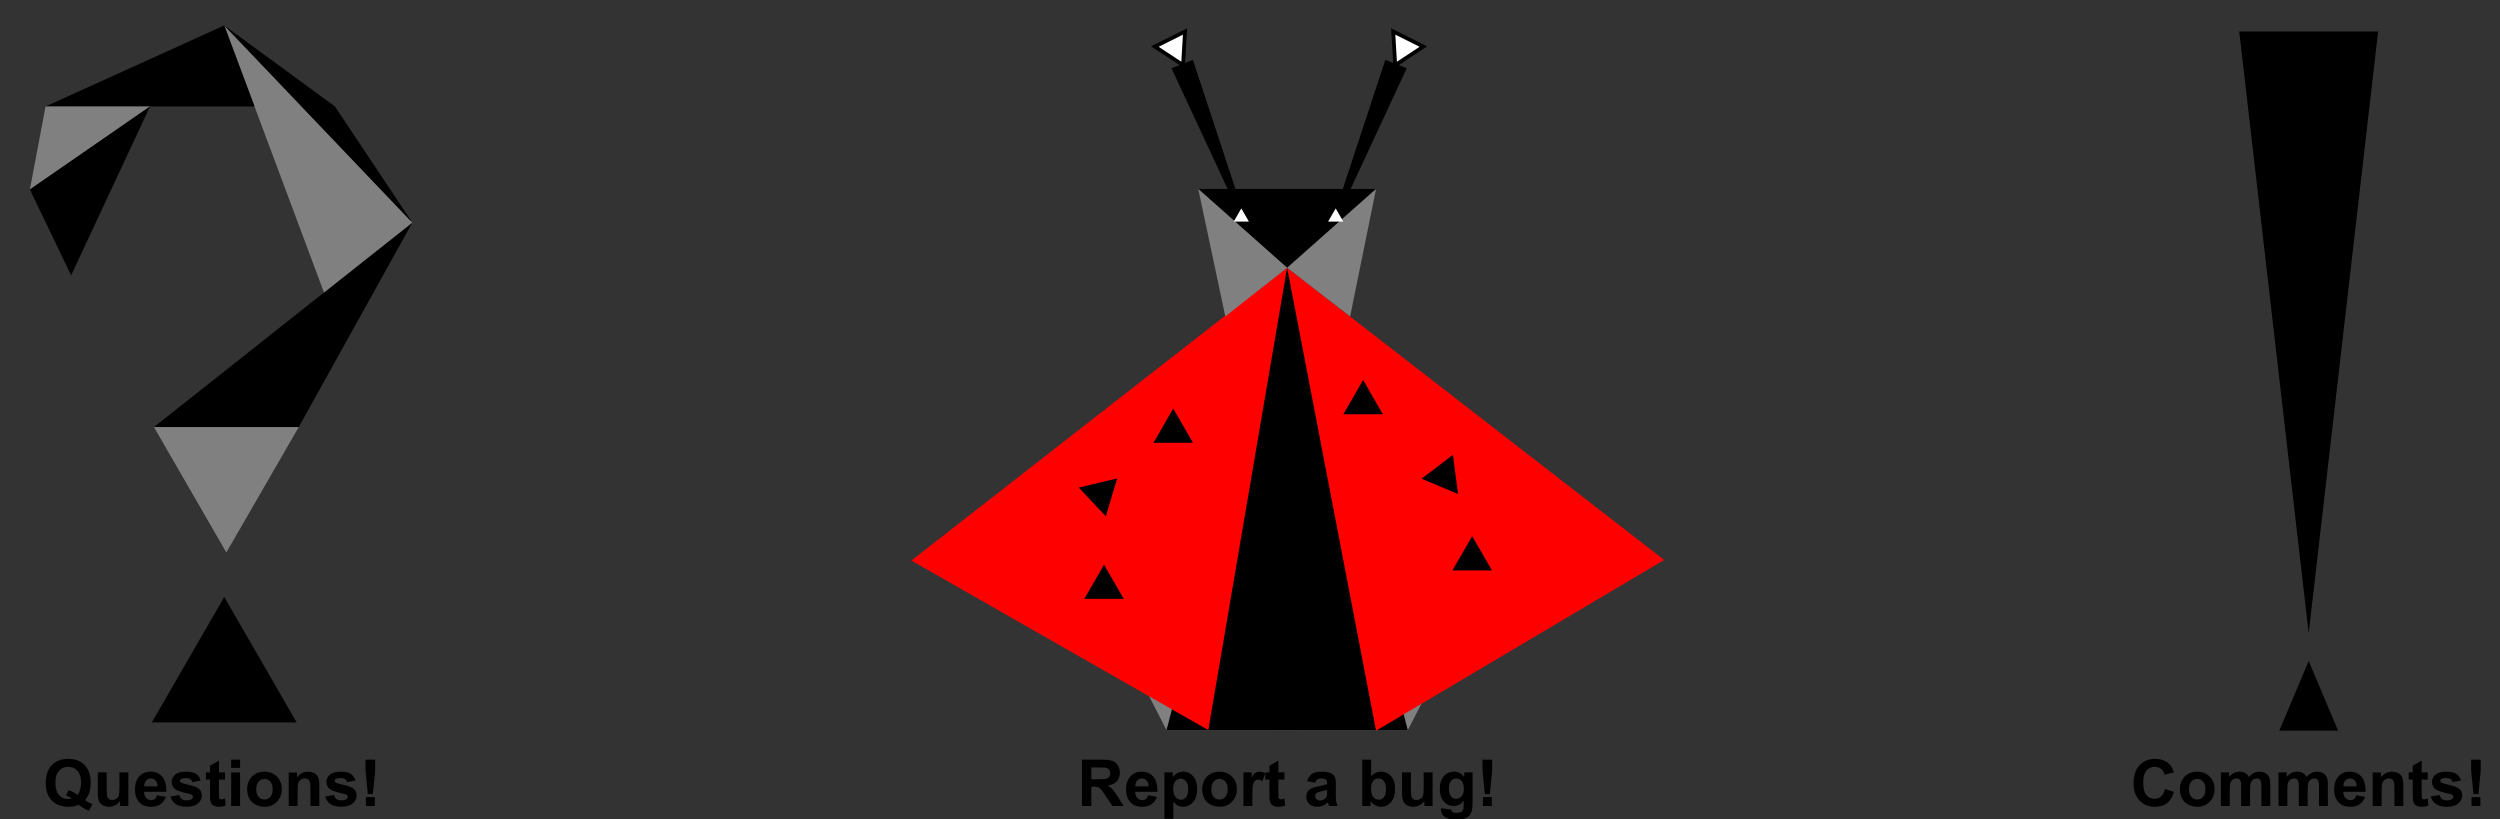 <?xml version="1.0" encoding="utf-8"?>
<!-- Generator: Adobe Illustrator 17.0.0, SVG Export Plug-In . SVG Version: 6.00 Build 0)  -->
<!DOCTYPE svg PUBLIC "-//W3C//DTD SVG 1.1//EN" "http://www.w3.org/Graphics/SVG/1.1/DTD/svg11.dtd">
<svg version="1.1" id="Layer_1" xmlns="http://www.w3.org/2000/svg" xmlns:xlink="http://www.w3.org/1999/xlink" x="0px" y="0px"
	 width="656px" height="215px" viewBox="0 0 656 215" enable-background="new 0 0 656 215" xml:space="preserve">
<rect x="0" y="0" width="656" height="215" fill="#333333" stroke="none"/>
<g id="Body">
</g>
<polygon fill="#808080" points="369.417,191.573 393.165,145.425 334.776,191.573 "/>
<polygon fill="#808080" points="306.094,191.573 282.345,145.425 340.735,191.573 "/>
<polygon points="306.098,191.574 337.748,70.167 369.399,191.574 "/>
<polygon fill="#FF0000" points="239.141,147.089 337.748,70.167 317.054,191.574 "/>
<polygon fill="#FF0000" points="436.667,146.93 337.748,70.27 361.077,191.733 "/>
<polygon stroke="#000000" stroke-miterlimit="10" points="374.008,125.497 380.879,120.258 381.981,128.828 "/>
<polygon stroke="#000000" stroke-miterlimit="10" points="284.012,128.229 292.419,126.233 289.944,134.512 "/>
<polygon stroke="#000000" stroke-miterlimit="10" points="381.981,149.167 386.301,141.683 390.622,149.167 "/>
<polygon stroke="#000000" stroke-miterlimit="10" points="285.378,156.65 289.699,149.167 294.019,156.65 "/>
<polygon stroke="#000000" stroke-miterlimit="10" points="303.538,115.683 307.859,108.2 312.179,115.683 "/>
<polygon stroke="#000000" stroke-miterlimit="10" points="353.359,108.2 357.679,100.717 362,108.2 "/>
<polygon fill="#FFFFFF" stroke="#000000" stroke-miterlimit="10" points="310.953,8.254 310.428,17.092 303.037,12.218 "/>
<polygon stroke="#000000" stroke-miterlimit="10" points="312.708,16.362 326.025,56.781 308.083,18.192 "/>
<polygon fill="#FFFFFF" stroke="#000000" stroke-miterlimit="10" points="365.578,8.254 366.103,17.092 373.494,12.218 "/>
<polygon stroke="#000000" stroke-miterlimit="10" points="363.823,16.362 350.506,56.781 368.449,18.192 "/>
<polygon points="361.077,49.576 337.748,70.27 314.42,49.576 "/>
<polygon fill="#808080" points="321.519,83.037 314.42,49.576 337.748,70.27 "/>
<polygon fill="#808080" points="354.271,83.037 361.077,49.576 337.748,70.27 "/>
<polygon fill="#FFFFFF" points="323.727,58.142 325.719,54.692 327.711,58.142 "/>
<polygon fill="#FFFFFF" points="348.498,58.142 350.49,54.692 352.482,58.142 "/>
<g>
	<path d="M283.903,211.5v-12.169h5.171c1.3,0,2.246,0.109,2.834,0.328c0.59,0.218,1.062,0.607,1.416,1.166s0.531,1.198,0.531,1.917
		c0,0.914-0.269,1.668-0.805,2.263s-1.339,0.97-2.407,1.124c0.531,0.311,0.97,0.65,1.315,1.021c0.346,0.371,0.813,1.029,1.399,1.976
		l1.486,2.374h-2.938l-1.776-2.648c-0.631-0.945-1.063-1.542-1.295-1.788s-0.479-0.415-0.739-0.507
		c-0.26-0.091-0.672-0.137-1.237-0.137h-0.498v5.08H283.903z M286.36,204.478h1.818c1.179,0,1.915-0.05,2.208-0.149
		s0.523-0.271,0.689-0.515s0.249-0.548,0.249-0.913c0-0.41-0.109-0.74-0.328-0.992c-0.218-0.251-0.527-0.411-0.925-0.477
		c-0.199-0.028-0.797-0.042-1.793-0.042h-1.917v3.088H286.36z"/>
	<path d="M301.26,208.694l2.324,0.39c-0.299,0.853-0.771,1.502-1.415,1.947c-0.645,0.445-1.452,0.668-2.42,0.668
		c-1.533,0-2.667-0.501-3.403-1.502c-0.581-0.803-0.872-1.815-0.872-3.039c0-1.461,0.382-2.604,1.146-3.432s1.729-1.241,2.897-1.241
		c1.312,0,2.346,0.433,3.104,1.299s1.121,2.193,1.087,3.98h-5.844c0.017,0.691,0.205,1.229,0.564,1.614s0.808,0.577,1.345,0.577
		c0.365,0,0.672-0.1,0.921-0.299S301.133,209.137,301.26,208.694z M301.393,206.337c-0.017-0.675-0.191-1.188-0.523-1.54
		s-0.736-0.527-1.212-0.527c-0.509,0-0.93,0.186-1.262,0.557s-0.495,0.874-0.49,1.511h3.487V206.337z"/>
	<path d="M305.543,202.685h2.175v1.295c0.282-0.442,0.664-0.803,1.146-1.079s1.016-0.415,1.602-0.415
		c1.024,0,1.893,0.401,2.606,1.204c0.714,0.802,1.071,1.92,1.071,3.354c0,1.472-0.36,2.615-1.079,3.432s-1.591,1.225-2.615,1.225
		c-0.487,0-0.928-0.097-1.324-0.291c-0.396-0.193-0.812-0.525-1.249-0.996v4.441h-2.333L305.543,202.685L305.543,202.685z
		 M307.851,206.943c0,0.99,0.196,1.722,0.589,2.195c0.393,0.473,0.872,0.709,1.436,0.709c0.542,0,0.993-0.217,1.353-0.651
		s0.54-1.146,0.54-2.138c0-0.924-0.186-1.609-0.556-2.059c-0.371-0.447-0.83-0.672-1.378-0.672c-0.57,0-1.043,0.22-1.419,0.66
		C308.039,205.428,307.851,206.08,307.851,206.943z"/>
	<path d="M315.455,206.968c0-0.774,0.191-1.524,0.573-2.249c0.382-0.726,0.923-1.279,1.623-1.66c0.7-0.383,1.482-0.573,2.345-0.573
		c1.333,0,2.427,0.433,3.279,1.299s1.278,1.961,1.278,3.283c0,1.334-0.43,2.439-1.291,3.316c-0.86,0.877-1.943,1.315-3.25,1.315
		c-0.808,0-1.579-0.183-2.312-0.548s-1.291-0.9-1.672-1.606C315.646,208.84,315.455,207.98,315.455,206.968z M317.845,207.092
		c0,0.875,0.208,1.545,0.623,2.01s0.927,0.697,1.536,0.697s1.119-0.232,1.531-0.697c0.413-0.465,0.619-1.141,0.619-2.025
		c0-0.863-0.206-1.527-0.619-1.992c-0.412-0.465-0.922-0.697-1.531-0.697s-1.121,0.232-1.536,0.697S317.845,206.218,317.845,207.092
		z"/>
	<path d="M328.611,211.5h-2.333v-8.815h2.167v1.253c0.371-0.592,0.704-0.981,1-1.17c0.296-0.188,0.632-0.282,1.009-0.282
		c0.531,0,1.043,0.146,1.536,0.44l-0.722,2.033c-0.393-0.255-0.758-0.382-1.096-0.382c-0.327,0-0.603,0.09-0.83,0.27
		s-0.405,0.505-0.535,0.976s-0.195,1.455-0.195,2.955v2.722H328.611z"/>
	<path d="M337.037,202.685v1.859h-1.594v3.553c0,0.72,0.015,1.139,0.046,1.258c0.03,0.119,0.1,0.217,0.207,0.294
		c0.108,0.078,0.24,0.117,0.395,0.117c0.216,0,0.528-0.075,0.938-0.225l0.199,1.81c-0.542,0.232-1.157,0.349-1.843,0.349
		c-0.42,0-0.8-0.07-1.137-0.212c-0.337-0.141-0.585-0.323-0.743-0.548c-0.157-0.224-0.267-0.527-0.328-0.908
		c-0.05-0.271-0.075-0.819-0.075-1.645v-3.843h-1.071v-1.859h1.071v-1.751l2.341-1.361v3.113L337.037,202.685L337.037,202.685z"/>
	<path d="M345.122,205.374l-2.117-0.382c0.238-0.853,0.647-1.483,1.229-1.893s1.444-0.614,2.59-0.614
		c1.041,0,1.815,0.123,2.324,0.369s0.867,0.56,1.075,0.938c0.207,0.379,0.311,1.074,0.311,2.088l-0.025,2.723
		c0,0.774,0.037,1.346,0.112,1.714c0.074,0.368,0.214,0.762,0.419,1.183h-2.308c-0.061-0.155-0.136-0.385-0.224-0.689
		c-0.039-0.138-0.066-0.229-0.083-0.273c-0.398,0.388-0.825,0.678-1.278,0.871c-0.454,0.194-0.938,0.291-1.453,0.291
		c-0.908,0-1.623-0.246-2.146-0.738c-0.523-0.493-0.785-1.115-0.785-1.868c0-0.498,0.119-0.942,0.357-1.332
		c0.238-0.391,0.571-0.689,1-0.896c0.429-0.208,1.047-0.389,1.855-0.544c1.09-0.205,1.846-0.396,2.266-0.572v-0.232
		c0-0.449-0.111-0.769-0.332-0.959c-0.221-0.191-0.639-0.287-1.253-0.287c-0.415,0-0.739,0.082-0.971,0.245
		S345.266,204.965,345.122,205.374z M348.243,207.267c-0.299,0.1-0.772,0.219-1.419,0.356c-0.647,0.139-1.071,0.274-1.27,0.407
		c-0.304,0.216-0.457,0.489-0.457,0.821c0,0.327,0.122,0.609,0.365,0.848c0.244,0.237,0.553,0.356,0.93,0.356
		c0.42,0,0.822-0.139,1.204-0.415c0.282-0.21,0.468-0.468,0.556-0.771c0.061-0.199,0.091-0.579,0.091-1.138V207.267z"/>
	<path d="M357.457,211.5v-12.169h2.333v4.383c0.719-0.819,1.572-1.229,2.557-1.229c1.074,0,1.962,0.389,2.665,1.166
		s1.054,1.895,1.054,3.35c0,1.505-0.358,2.665-1.075,3.478c-0.716,0.814-1.586,1.221-2.61,1.221c-0.503,0-1-0.126-1.49-0.378
		c-0.489-0.252-0.912-0.624-1.266-1.116v1.295L357.457,211.5L357.457,211.5z M359.772,206.901c0,0.913,0.144,1.588,0.432,2.025
		c0.404,0.62,0.941,0.93,1.61,0.93c0.515,0,0.953-0.22,1.315-0.66c0.363-0.439,0.544-1.133,0.544-2.079
		c0-1.007-0.183-1.733-0.548-2.179s-0.833-0.669-1.403-0.669c-0.559,0-1.024,0.218-1.395,0.652S359.772,206.016,359.772,206.901z"/>
	<path d="M373.743,211.5v-1.32c-0.321,0.471-0.743,0.842-1.266,1.113c-0.523,0.271-1.075,0.406-1.656,0.406
		c-0.592,0-1.124-0.13-1.594-0.391c-0.47-0.26-0.811-0.625-1.021-1.096c-0.21-0.47-0.315-1.12-0.315-1.95v-5.578h2.333v4.051
		c0,1.239,0.043,1.999,0.129,2.278c0.085,0.279,0.242,0.501,0.469,0.664s0.515,0.245,0.863,0.245c0.398,0,0.755-0.109,1.071-0.328
		s0.531-0.489,0.647-0.813c0.116-0.323,0.174-1.116,0.174-2.378v-3.719h2.333v8.815h-2.167V211.5z"/>
	<path d="M378.109,212.081l2.665,0.323c0.044,0.311,0.146,0.523,0.307,0.64c0.221,0.166,0.57,0.249,1.046,0.249
		c0.609,0,1.065-0.092,1.37-0.273c0.205-0.122,0.36-0.318,0.465-0.59c0.072-0.193,0.108-0.551,0.108-1.07v-1.287
		c-0.697,0.952-1.577,1.428-2.64,1.428c-1.184,0-2.122-0.501-2.814-1.502c-0.542-0.792-0.813-1.777-0.813-2.955
		c0-1.479,0.355-2.607,1.066-3.387c0.711-0.781,1.595-1.171,2.652-1.171c1.09,0,1.989,0.479,2.698,1.437v-1.237h2.183v7.911
		c0,1.04-0.086,1.817-0.257,2.332s-0.412,0.919-0.722,1.212s-0.724,0.522-1.241,0.688s-1.171,0.25-1.963,0.25
		c-1.494,0-2.554-0.257-3.179-0.769s-0.938-1.16-0.938-1.946C378.101,212.286,378.104,212.191,378.109,212.081z M380.192,206.91
		c0,0.935,0.181,1.619,0.544,2.054c0.362,0.435,0.809,0.651,1.34,0.651c0.57,0,1.051-0.223,1.444-0.668s0.589-1.105,0.589-1.979
		c0-0.913-0.188-1.591-0.564-2.034c-0.376-0.442-0.852-0.664-1.428-0.664c-0.559,0-1.02,0.218-1.382,0.652
		C380.374,205.356,380.192,206.019,380.192,206.91z"/>
	<path d="M389.622,208.362l-0.606-6.176v-2.855h2.523v2.855l-0.598,6.176H389.622z M389.116,211.5v-2.332h2.333v2.332H389.116z"/>
</g>
<g>
	<polygon points="598.086,191.733 605.8,173.432 613.515,191.733 	"/>
	<polygon points="624.024,8.256 605.8,166.168 587.576,8.256 	"/>
</g>
<g>
	<path d="M568.07,207.025l2.382,0.756c-0.365,1.328-0.973,2.314-1.822,2.959s-1.927,0.967-3.233,0.967
		c-1.615,0-2.943-0.552-3.984-1.655c-1.04-1.104-1.561-2.614-1.561-4.528c0-2.025,0.523-3.599,1.569-4.719
		c1.046-1.121,2.421-1.681,4.126-1.681c1.488,0,2.697,0.44,3.627,1.32c0.554,0.52,0.969,1.267,1.245,2.241l-2.433,0.581
		c-0.144-0.631-0.443-1.129-0.9-1.494c-0.456-0.365-1.011-0.548-1.664-0.548c-0.902,0-1.634,0.324-2.195,0.971
		c-0.562,0.647-0.843,1.696-0.843,3.146c0,1.538,0.276,2.634,0.83,3.287s1.272,0.979,2.158,0.979c0.653,0,1.215-0.207,1.685-0.623
		C567.527,208.57,567.865,207.917,568.07,207.025z"/>
	<path d="M572.005,206.968c0-0.774,0.19-1.524,0.573-2.249c0.381-0.726,0.922-1.279,1.622-1.66c0.7-0.383,1.481-0.573,2.345-0.573
		c1.334,0,2.427,0.433,3.279,1.299s1.278,1.96,1.278,3.283c0,1.333-0.431,2.438-1.291,3.316c-0.86,0.877-1.943,1.315-3.249,1.315
		c-0.809,0-1.579-0.183-2.313-0.548s-1.291-0.9-1.672-1.606C572.195,208.84,572.005,207.98,572.005,206.968z M574.396,207.092
		c0,0.875,0.208,1.545,0.622,2.01c0.416,0.465,0.928,0.697,1.536,0.697s1.119-0.232,1.531-0.697s0.618-1.141,0.618-2.025
		c0-0.863-0.206-1.527-0.618-1.992s-0.923-0.697-1.531-0.697s-1.12,0.232-1.536,0.697
		C574.604,205.549,574.396,206.218,574.396,207.092z"/>
	<path d="M582.754,202.685h2.149v1.204c0.77-0.936,1.686-1.403,2.748-1.403c0.564,0,1.055,0.116,1.469,0.349
		c0.416,0.232,0.756,0.584,1.021,1.055c0.388-0.471,0.805-0.822,1.254-1.055c0.447-0.232,0.927-0.349,1.436-0.349
		c0.647,0,1.195,0.132,1.644,0.395s0.783,0.648,1.005,1.157c0.16,0.377,0.24,0.985,0.24,1.826v5.637h-2.332v-5.039
		c0-0.874-0.081-1.438-0.241-1.693c-0.216-0.332-0.548-0.498-0.996-0.498c-0.326,0-0.634,0.1-0.921,0.299
		c-0.288,0.199-0.496,0.492-0.623,0.876c-0.127,0.385-0.191,0.992-0.191,1.822v4.233h-2.332v-4.831c0-0.858-0.041-1.411-0.125-1.66
		c-0.082-0.249-0.211-0.435-0.386-0.556c-0.174-0.122-0.411-0.184-0.71-0.184c-0.359,0-0.683,0.098-0.971,0.291
		s-0.494,0.473-0.618,0.838c-0.125,0.365-0.187,0.972-0.187,1.818v4.283h-2.333V202.685z"/>
	<path d="M597.87,202.685h2.149v1.204c0.77-0.936,1.686-1.403,2.748-1.403c0.564,0,1.055,0.116,1.469,0.349
		c0.416,0.232,0.756,0.584,1.021,1.055c0.388-0.471,0.805-0.822,1.254-1.055c0.447-0.232,0.927-0.349,1.436-0.349
		c0.647,0,1.195,0.132,1.644,0.395s0.783,0.648,1.005,1.157c0.16,0.377,0.24,0.985,0.24,1.826v5.637h-2.332v-5.039
		c0-0.874-0.081-1.438-0.241-1.693c-0.216-0.332-0.548-0.498-0.996-0.498c-0.326,0-0.634,0.1-0.921,0.299
		c-0.288,0.199-0.496,0.492-0.623,0.876c-0.127,0.385-0.191,0.992-0.191,1.822v4.233H603.2v-4.831c0-0.858-0.041-1.411-0.125-1.66
		c-0.082-0.249-0.211-0.435-0.386-0.556c-0.174-0.122-0.411-0.184-0.71-0.184c-0.359,0-0.683,0.098-0.971,0.291
		s-0.494,0.473-0.618,0.838c-0.125,0.365-0.187,0.972-0.187,1.818v4.283h-2.333V202.685z"/>
	<path d="M618.265,208.694l2.324,0.39c-0.299,0.853-0.771,1.502-1.415,1.947s-1.451,0.668-2.42,0.668
		c-1.533,0-2.667-0.501-3.403-1.502c-0.581-0.803-0.872-1.815-0.872-3.039c0-1.461,0.383-2.604,1.146-3.432
		c0.764-0.828,1.729-1.241,2.896-1.241c1.312,0,2.347,0.433,3.104,1.299s1.12,2.192,1.087,3.98h-5.844
		c0.018,0.692,0.205,1.229,0.564,1.614c0.36,0.385,0.809,0.577,1.346,0.577c0.365,0,0.672-0.1,0.921-0.299
		S618.138,209.137,618.265,208.694z M618.397,206.337c-0.017-0.675-0.19-1.188-0.522-1.54s-0.736-0.527-1.213-0.527
		c-0.509,0-0.93,0.186-1.262,0.557s-0.495,0.875-0.489,1.511h3.486V206.337z"/>
	<path d="M630.633,211.5h-2.332v-4.499c0-0.952-0.05-1.567-0.149-1.847s-0.262-0.497-0.485-0.652
		c-0.225-0.154-0.494-0.232-0.81-0.232c-0.404,0-0.767,0.111-1.087,0.332c-0.321,0.222-0.541,0.516-0.66,0.881
		s-0.179,1.04-0.179,2.025v3.992h-2.333v-8.815h2.167v1.295c0.77-0.996,1.737-1.494,2.905-1.494c0.515,0,0.985,0.093,1.411,0.278
		s0.748,0.422,0.967,0.709c0.219,0.288,0.371,0.615,0.457,0.98s0.128,0.888,0.128,1.568L630.633,211.5L630.633,211.5z"/>
	<path d="M637.041,202.685v1.859h-1.594v3.553c0,0.72,0.016,1.139,0.046,1.258c0.03,0.118,0.1,0.217,0.207,0.294
		c0.108,0.078,0.239,0.117,0.395,0.117c0.216,0,0.528-0.075,0.938-0.225l0.199,1.81c-0.542,0.232-1.156,0.349-1.842,0.349
		c-0.421,0-0.8-0.07-1.138-0.212c-0.338-0.141-0.585-0.323-0.743-0.548c-0.157-0.224-0.267-0.527-0.328-0.908
		c-0.049-0.271-0.074-0.819-0.074-1.645v-3.843h-1.07v-1.859h1.07v-1.751l2.341-1.361v3.113L637.041,202.685L637.041,202.685z"/>
	<path d="M637.838,208.984l2.341-0.356c0.1,0.454,0.302,0.798,0.606,1.033s0.73,0.353,1.277,0.353c0.604,0,1.058-0.11,1.361-0.332
		c0.205-0.154,0.308-0.361,0.308-0.622c0-0.177-0.056-0.323-0.166-0.44c-0.116-0.11-0.376-0.213-0.78-0.307
		c-1.882-0.415-3.074-0.794-3.578-1.137c-0.697-0.477-1.045-1.138-1.045-1.984c0-0.764,0.301-1.406,0.904-1.926
		s1.538-0.78,2.806-0.78c1.206,0,2.103,0.196,2.689,0.589c0.587,0.394,0.99,0.975,1.212,1.744l-2.199,0.406
		c-0.095-0.344-0.273-0.605-0.536-0.789c-0.263-0.182-0.638-0.273-1.124-0.273c-0.615,0-1.055,0.086-1.32,0.258
		c-0.177,0.121-0.266,0.279-0.266,0.473c0,0.166,0.077,0.307,0.232,0.424c0.21,0.154,0.937,0.373,2.179,0.655
		s2.11,0.628,2.603,1.038c0.487,0.414,0.73,0.992,0.73,1.734c0,0.809-0.338,1.502-1.013,2.084c-0.675,0.58-1.674,0.871-2.997,0.871
		c-1.2,0-2.15-0.244-2.851-0.73S638.054,209.82,637.838,208.984z"/>
	<path d="M649.027,208.362l-0.605-6.176v-2.855h2.523v2.855l-0.598,6.176H649.027z M648.521,211.5v-2.332h2.332v2.332H648.521z"/>
</g>
<polygon points="40.393,112.064 108.199,58.411 78.388,112.064 "/>
<polygon fill="#808080" points="78.388,112.064 59.391,144.969 40.393,112.064 "/>
<polygon fill="#808080" points="85.015,76.757 58.842,6.678 108.199,58.411 "/>
<polygon points="66.779,27.929 11.953,27.929 58.842,6.678 "/>
<polygon fill="#808080" points="39.366,27.929 7.84,49.728 11.953,27.929 "/>
<polygon points="7.84,49.728 39.366,27.929 18.667,72.25 "/>
<g>
	<path d="M22.297,209.956c0.603,0.432,1.259,0.774,1.967,1.029l-0.905,1.735c-0.371-0.111-0.733-0.264-1.087-0.457
		c-0.078-0.039-0.623-0.398-1.635-1.079c-0.797,0.349-1.68,0.522-2.648,0.522c-1.871,0-3.335-0.55-4.396-1.651
		c-1.06-1.102-1.589-2.647-1.589-4.64c0-1.987,0.531-3.532,1.594-4.637c1.063-1.104,2.504-1.656,4.325-1.656
		c1.804,0,3.234,0.552,4.292,1.656c1.057,1.104,1.585,2.649,1.585,4.637c0,1.051-0.146,1.975-0.44,2.771
		C23.139,208.797,22.784,209.386,22.297,209.956z M20.322,208.57c0.315-0.371,0.552-0.819,0.709-1.346
		c0.158-0.525,0.237-1.129,0.237-1.809c0-1.406-0.31-2.456-0.93-3.15c-0.62-0.695-1.431-1.042-2.432-1.042s-1.813,0.349-2.437,1.046
		c-0.622,0.697-0.934,1.746-0.934,3.146c0,1.422,0.312,2.485,0.934,3.191c0.623,0.705,1.41,1.059,2.362,1.059
		c0.354,0,0.689-0.059,1.004-0.175c-0.498-0.326-1.004-0.581-1.519-0.764l0.689-1.403C18.814,207.602,19.586,208.017,20.322,208.57z
		"/>
	<path d="M31.511,211.5v-1.32c-0.321,0.471-0.743,0.842-1.266,1.113c-0.523,0.271-1.075,0.406-1.656,0.406
		c-0.592,0-1.124-0.13-1.594-0.391c-0.47-0.26-0.811-0.625-1.021-1.096c-0.21-0.47-0.315-1.12-0.315-1.95v-5.578h2.333v4.051
		c0,1.239,0.043,1.999,0.129,2.278c0.085,0.279,0.242,0.501,0.469,0.664s0.515,0.245,0.863,0.245c0.398,0,0.755-0.109,1.071-0.328
		s0.531-0.489,0.647-0.813c0.116-0.323,0.174-1.116,0.174-2.378v-3.719h2.333v8.815h-2.167V211.5z"/>
	<path d="M41.198,208.694l2.324,0.39c-0.299,0.853-0.771,1.502-1.415,1.947c-0.645,0.445-1.452,0.668-2.42,0.668
		c-1.533,0-2.667-0.501-3.403-1.502c-0.581-0.803-0.872-1.815-0.872-3.039c0-1.461,0.382-2.604,1.146-3.432s1.729-1.241,2.897-1.241
		c1.312,0,2.346,0.433,3.104,1.299s1.121,2.193,1.087,3.98h-5.844c0.017,0.691,0.205,1.229,0.564,1.614s0.808,0.577,1.345,0.577
		c0.365,0,0.672-0.1,0.921-0.299S41.071,209.137,41.198,208.694z M41.331,206.337c-0.017-0.675-0.191-1.188-0.523-1.54
		s-0.736-0.527-1.212-0.527c-0.509,0-0.93,0.186-1.262,0.557s-0.495,0.874-0.49,1.511h3.487V206.337z"/>
	<path d="M44.726,208.984l2.341-0.356c0.1,0.454,0.302,0.798,0.606,1.033s0.73,0.353,1.278,0.353c0.603,0,1.057-0.11,1.361-0.332
		c0.205-0.154,0.307-0.362,0.307-0.622c0-0.177-0.055-0.323-0.166-0.44c-0.116-0.11-0.376-0.213-0.78-0.307
		c-1.881-0.415-3.074-0.794-3.578-1.137c-0.697-0.477-1.046-1.138-1.046-1.984c0-0.764,0.302-1.405,0.905-1.926
		s1.539-0.78,2.806-0.78c1.207,0,2.103,0.196,2.689,0.589c0.586,0.394,0.991,0.975,1.212,1.744l-2.2,0.406
		c-0.094-0.343-0.272-0.605-0.536-0.789c-0.263-0.182-0.638-0.273-1.125-0.273c-0.614,0-1.054,0.086-1.32,0.258
		c-0.177,0.121-0.266,0.279-0.266,0.473c0,0.166,0.078,0.307,0.232,0.424c0.21,0.154,0.937,0.373,2.179,0.655
		c1.243,0.282,2.11,0.628,2.603,1.038c0.487,0.414,0.73,0.993,0.73,1.734c0,0.808-0.337,1.502-1.013,2.084
		c-0.675,0.58-1.674,0.871-2.997,0.871c-1.201,0-2.151-0.243-2.851-0.73C45.4,210.481,44.942,209.82,44.726,208.984z"/>
	<path d="M59.045,202.685v1.859h-1.594v3.553c0,0.72,0.015,1.139,0.046,1.258c0.03,0.119,0.1,0.217,0.207,0.294
		c0.108,0.078,0.24,0.117,0.395,0.117c0.216,0,0.528-0.075,0.938-0.225l0.199,1.81c-0.542,0.232-1.157,0.349-1.843,0.349
		c-0.42,0-0.8-0.07-1.137-0.212c-0.337-0.141-0.585-0.323-0.743-0.548c-0.157-0.224-0.267-0.527-0.328-0.908
		c-0.05-0.271-0.075-0.819-0.075-1.645v-3.843h-1.07v-1.859h1.071v-1.751l2.341-1.361v3.113L59.045,202.685L59.045,202.685z"/>
	<path d="M60.664,201.489v-2.158h2.333v2.158H60.664z M60.664,211.5v-8.815h2.333v8.815H60.664z"/>
	<path d="M64.847,206.968c0-0.774,0.191-1.524,0.573-2.249c0.382-0.726,0.923-1.279,1.623-1.66c0.7-0.383,1.482-0.573,2.345-0.573
		c1.333,0,2.427,0.433,3.279,1.299s1.278,1.961,1.278,3.283c0,1.334-0.43,2.439-1.291,3.316c-0.86,0.877-1.943,1.315-3.25,1.315
		c-0.808,0-1.579-0.183-2.312-0.548c-0.733-0.365-1.291-0.9-1.672-1.606C65.038,208.84,64.847,207.98,64.847,206.968z
		 M67.238,207.092c0,0.875,0.208,1.545,0.623,2.01s0.927,0.697,1.536,0.697s1.119-0.232,1.531-0.697
		c0.413-0.465,0.619-1.141,0.619-2.025c0-0.863-0.206-1.527-0.619-1.992c-0.412-0.465-0.922-0.697-1.531-0.697
		s-1.121,0.232-1.536,0.697S67.238,206.218,67.238,207.092z"/>
	<path d="M83.79,211.5h-2.333v-4.499c0-0.952-0.05-1.567-0.149-1.847s-0.262-0.497-0.485-0.652c-0.225-0.154-0.494-0.232-0.81-0.232
		c-0.404,0-0.767,0.111-1.087,0.332c-0.321,0.222-0.541,0.516-0.66,0.881c-0.119,0.365-0.179,1.04-0.179,2.025v3.992h-2.333v-8.815
		h2.167v1.295c0.769-0.996,1.738-1.494,2.905-1.494c0.515,0,0.985,0.093,1.411,0.278s0.749,0.422,0.967,0.709
		c0.219,0.288,0.371,0.615,0.457,0.98c0.085,0.365,0.128,0.888,0.128,1.568L83.79,211.5L83.79,211.5z"/>
	<path d="M85.333,208.984l2.341-0.356c0.1,0.454,0.302,0.798,0.606,1.033s0.73,0.353,1.278,0.353c0.603,0,1.057-0.11,1.361-0.332
		c0.205-0.154,0.307-0.362,0.307-0.622c0-0.177-0.055-0.323-0.166-0.44c-0.116-0.11-0.376-0.213-0.78-0.307
		c-1.881-0.415-3.074-0.794-3.578-1.137c-0.697-0.477-1.046-1.138-1.046-1.984c0-0.764,0.302-1.405,0.905-1.926
		s1.539-0.78,2.806-0.78c1.207,0,2.103,0.196,2.689,0.589c0.586,0.394,0.991,0.975,1.212,1.744l-2.2,0.406
		c-0.094-0.343-0.272-0.605-0.536-0.789c-0.263-0.182-0.638-0.273-1.125-0.273c-0.614,0-1.054,0.086-1.32,0.258
		c-0.177,0.121-0.266,0.279-0.266,0.473c0,0.166,0.078,0.307,0.232,0.424c0.21,0.154,0.937,0.373,2.179,0.655
		c1.243,0.282,2.11,0.628,2.603,1.038c0.487,0.414,0.73,0.993,0.73,1.734c0,0.808-0.337,1.502-1.013,2.084
		c-0.675,0.58-1.674,0.871-2.997,0.871c-1.201,0-2.151-0.243-2.851-0.73C86.007,210.481,85.549,209.82,85.333,208.984z"/>
	<path d="M96.523,208.362l-0.606-6.176v-2.855h2.523v2.855l-0.598,6.176H96.523z M96.017,211.5v-2.332h2.333v2.332H96.017z"/>
</g>
<polygon points="39.845,189.555 58.842,156.65 77.84,189.555 "/>
<polygon points="108.199,58.411 58.842,6.678 87.875,27.929 "/>
</svg>
